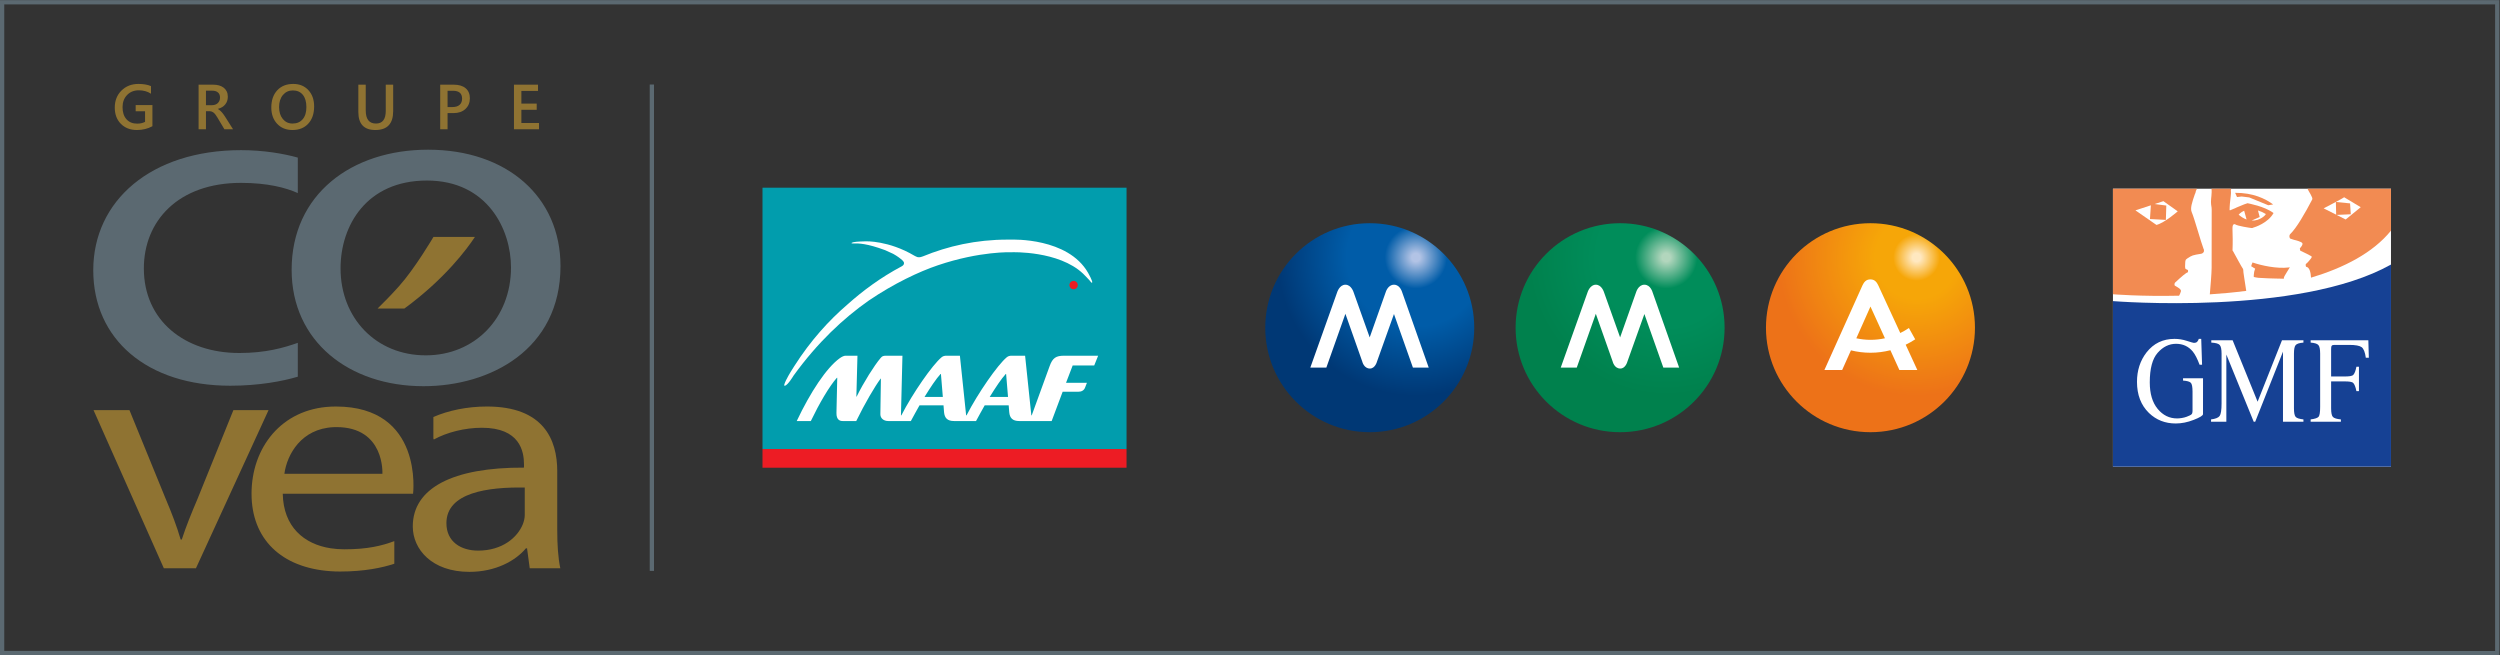 <?xml version="1.0" encoding="UTF-8" standalone="no"?>
<svg
   xmlns:dc="http://purl.org/dc/elements/1.1/"
   xmlns:cc="http://creativecommons.org/ns#"
   xmlns:rdf="http://www.w3.org/1999/02/22-rdf-syntax-ns#"
   xmlns:svg="http://www.w3.org/2000/svg"
   xmlns="http://www.w3.org/2000/svg"
   xmlns:sodipodi="http://sodipodi.sourceforge.net/DTD/sodipodi-0.dtd"
   xmlns:inkscape="http://www.inkscape.org/namespaces/inkscape"
   version="1.1"
   id="svg2"
   xml:space="preserve"
   width="1263.856"
   height="331.256"
   viewBox="0 0 1263.856 331.256"
   sodipodi:docname="20J11212E_COVEAlogoGrFRISE3m_RGB.ai"><rect x="0" y="0" width="1263.856" height="331.256" fill="#333333" stroke="none"/><defs
     id="defs6"><clipPath
       clipPathUnits="userSpaceOnUse"
       id="clipPath22"><path
         d="M 0,248.442 H 947.892 V 0 H 0 Z"
         id="path20" /></clipPath><radialGradient
       fx="0"
       fy="0"
       cx="0"
       cy="0"
       r="1"
       gradientUnits="userSpaceOnUse"
       gradientTransform="matrix(52.472,0,0,-52.472,536.98,150.876)"
       spreadMethod="pad"
       id="radialGradient96"><stop
         style="stop-opacity:1;stop-color:#b2c3e5"
         offset="0"
         id="stop86" /><stop
         style="stop-opacity:1;stop-color:#b2c3e5"
         offset="0.03"
         id="stop88" /><stop
         style="stop-opacity:1;stop-color:#005ca8"
         offset="0.225"
         id="stop90" /><stop
         style="stop-opacity:1;stop-color:#005ca8"
         offset="0.5"
         id="stop92" /><stop
         style="stop-opacity:1;stop-color:#003875"
         offset="1"
         id="stop94" /></radialGradient><clipPath
       clipPathUnits="userSpaceOnUse"
       id="clipPath106"><path
         d="M 0,248.442 H 947.892 V 0 H 0 Z"
         id="path104" /></clipPath><radialGradient
       fx="0"
       fy="0"
       cx="0"
       cy="0"
       r="1"
       gradientUnits="userSpaceOnUse"
       gradientTransform="matrix(52.473,0,0,-52.473,631.929,150.876)"
       spreadMethod="pad"
       id="radialGradient134"><stop
         style="stop-opacity:1;stop-color:#b2d6bd"
         offset="0"
         id="stop124" /><stop
         style="stop-opacity:1;stop-color:#b2d6bd"
         offset="0.03"
         id="stop126" /><stop
         style="stop-opacity:1;stop-color:#008d5a"
         offset="0.225"
         id="stop128" /><stop
         style="stop-opacity:1;stop-color:#008d5a"
         offset="0.5"
         id="stop130" /><stop
         style="stop-opacity:1;stop-color:#00814d"
         offset="1"
         id="stop132" /></radialGradient><clipPath
       clipPathUnits="userSpaceOnUse"
       id="clipPath144"><path
         d="M 0,248.442 H 947.892 V 0 H 0 Z"
         id="path142" /></clipPath><radialGradient
       fx="0"
       fy="0"
       cx="0"
       cy="0"
       r="1"
       gradientUnits="userSpaceOnUse"
       gradientTransform="matrix(52.473,0,0,-52.473,726.878,150.876)"
       spreadMethod="pad"
       id="radialGradient172"><stop
         style="stop-opacity:1;stop-color:#ffe8c0"
         offset="0"
         id="stop162" /><stop
         style="stop-opacity:1;stop-color:#ffe8c0"
         offset="0.03"
         id="stop164" /><stop
         style="stop-opacity:1;stop-color:#f6a608"
         offset="0.169"
         id="stop166" /><stop
         style="stop-opacity:1;stop-color:#f6a608"
         offset="0.3"
         id="stop168" /><stop
         style="stop-opacity:1;stop-color:#ed7218"
         offset="1"
         id="stop170" /></radialGradient><clipPath
       clipPathUnits="userSpaceOnUse"
       id="clipPath182"><path
         d="M 0,248.442 H 947.892 V 0 H 0 Z"
         id="path180" /></clipPath></defs><sodipodi:namedview
     pagecolor="#ffffff"
     bordercolor="#666666"
     borderopacity="1"
     objecttolerance="10"
     gridtolerance="10"
     guidetolerance="10"
     inkscape:pageopacity="0"
     inkscape:pageshadow="2"
     inkscape:window-width="640"
     inkscape:window-height="480"
     id="namedview4" /><g
     id="g10"
     inkscape:groupmode="layer"
     inkscape:label="20J11212E_COVEAlogoGrFRISE3m_RGB"
     transform="matrix(1.333,0,0,-1.333,0,331.256)"><path
       d="m 289.181,78.202 h 138.062 v 99.119 H 289.181 Z"
       style="fill:#019dad;fill-opacity:1;fill-rule:nonzero;stroke:none"
       id="path12" /><path
       d="M 289.181,71.121 H 427.24 v 7.078 H 289.181 Z"
       style="fill:#ed1c24;fill-opacity:1;fill-rule:nonzero;stroke:none"
       id="path14" /><g
       id="g16"><g
         id="g18"
         clip-path="url(#clipPath22)"><g
           id="g24"
           transform="translate(381.421,106.659)"><path
             d="m 0,0 h 0.153 l 0.72,-8.687 H -6.068 C -3.807,-5.034 -1.696,-1.847 0,0 m -24.724,0 h 0.155 l 0.718,-8.687 h -6.94 c 2.265,3.653 4.368,6.84 6.067,8.687 m 50.116,3.238 h 8.171 l 1.489,3.703 H 22.153 c -3.037,0 -4.371,-0.773 -5.502,-3.957 L 9.864,-15.675 H 9.717 L 7.349,6.941 H 2.364 C 1.538,6.941 0.973,6.837 0.361,6.322 -3.088,3.442 -10.537,-7.249 -14.855,-15.675 h -0.158 l -2.365,22.616 h -4.983 c -0.817,0 -1.385,-0.104 -2.001,-0.619 -3.449,-2.88 -10.898,-13.571 -15.216,-21.997 h -0.154 l 0.565,22.616 h -6.168 c -1.234,0 -1.542,-0.208 -2.154,-0.923 -2.319,-2.726 -6.379,-9.149 -9.049,-14.598 h -0.104 l 0.413,15.521 h -4.527 c -0.615,0 -1.434,-0.412 -2.157,-0.923 -5.034,-3.596 -11.202,-12.955 -16.344,-23.853 h 5.345 c 3.191,6.636 6.991,13.159 9.872,16.4 h 0.146 l -0.3,-13.316 c -0.054,-2.724 1.387,-3.084 2.358,-3.084 h 5.145 c 3.288,6.733 7.041,13.105 9.249,16.089 h 0.103 l -0.204,-13.521 c 0,-1.485 1.185,-2.568 3.034,-2.568 h 8.53 c 1.077,1.956 2.158,4.01 3.291,5.967 h 9.095 l 0.204,-2.626 c 0.211,-2.211 1.288,-3.341 3.804,-3.341 h 8.325 c 1.081,1.956 2.164,4.01 3.295,5.967 h 9.092 l 0.207,-2.626 c 0.204,-2.211 1.288,-3.341 3.801,-3.341 h 12.289 l 4.165,11.102 h 5.86 c 1.331,0 2.254,0.515 2.666,1.645 l 0.672,1.746 h -7.918 z"
             style="fill:#ffffff;fill-opacity:1;fill-rule:nonzero;stroke:none"
             id="path26" /></g><g
           id="g28"
           transform="translate(405.577,140.382)"><path
             d="M 0,0 C 0,0.873 0.713,1.585 1.583,1.585 2.462,1.585 3.168,0.873 3.168,0 3.168,-0.876 2.462,-1.585 1.583,-1.585 0.713,-1.585 0,-0.876 0,0"
             style="fill:#ed1c24;fill-opacity:1;fill-rule:nonzero;stroke:none"
             id="path30" /></g><g
           id="g32"
           transform="translate(412.675,145.006)"><path
             d="m 0,0 c -7.649,13.444 -28.773,12.627 -28.987,12.618 -0.017,0 -0.575,0.023 -1.582,0.009 -11.959,0 -22.663,-2.485 -32.093,-6.355 -0.013,-0.003 -0.026,-0.003 -0.04,-0.01 -1.087,-0.462 -1.826,-0.334 -2.138,-0.234 -0.669,0.251 -1.117,0.538 -1.117,0.538 L -65.96,6.563 c -9.747,5.764 -18.384,5.416 -18.384,5.416 0,0 -3.529,-0.067 -4.596,-0.321 -1.038,-0.248 -1.074,-0.546 -0.024,-0.502 1.92,0.083 5.068,0.03 11.983,-2.536 l 3.037,-1.388 c 1.619,-0.893 2.772,-1.796 3.539,-2.492 0.254,-0.251 0.414,-0.491 0.521,-0.719 0.073,-0.211 0.241,-0.947 -0.809,-1.516 -0.027,-0.009 -0.04,-0.023 -0.064,-0.036 -7.924,-4.208 -14.764,-9.293 -20.508,-14.434 -7.024,-6.028 -13.975,-13.654 -20.167,-23.368 -1.208,-1.856 -1.823,-2.951 -1.823,-2.951 0,0 -2.874,-4.826 -1.723,-4.522 1.161,0.311 3.255,3.84 3.255,3.84 9.088,12.577 18.952,21.773 28.56,28.5 9.566,6.486 19.066,10.951 26.164,13.353 16.083,5.442 27.895,4.95 28.012,4.947 0.2,0.003 17.785,0.643 27.074,-8.122 0.02,-0.026 2.542,-2.528 3,-3.221 C 1.134,-3.583 1.288,-3.81 1.492,-3.679 1.927,-3.408 0.08,-0.14 0,0"
             style="fill:#ffffff;fill-opacity:1;fill-rule:nonzero;stroke:none"
             id="path34" /></g><path
           d="m 801.337,71.505 h 105.446 v 105.43 H 801.337 Z"
           style="fill:#ffffff;fill-opacity:1;fill-rule:nonzero;stroke:none"
           id="path36" /><g
           id="g38"
           transform="translate(906.782,71.507)"><path
             d="m 0,0 h -105.446 v 62.8 c 0,0 70.472,-5.742 105.446,13.866 z"
             style="fill:#164194;fill-opacity:1;fill-rule:nonzero;stroke:none"
             id="path40" /></g><g
           id="g42"
           transform="translate(876.312,89.442)"><path
             d="M 0,0 C 1.629,0.205 2.622,0.54 3.023,1.006 3.414,1.48 3.609,2.715 3.609,4.722 v 20.214 c 0,1.662 -0.218,2.751 -0.666,3.255 C 2.51,28.708 1.523,29.016 0,29.131 v 0.881 h 21.886 l 0.185,-6.623 h -1.145 c -0.288,2.107 -0.815,3.461 -1.607,4.024 -0.778,0.56 -2.338,0.844 -4.652,0.844 H 9.054 C 8.49,28.257 8.159,28.155 7.997,27.926 7.838,27.721 7.769,27.31 7.769,26.687 V 16.283 h 5.066 c 1.752,0 2.875,0.126 3.354,0.619 0.485,0.516 0.872,1.536 1.173,3.083 h 0.96 v -9.272 h -0.96 c -0.307,1.546 -0.712,2.579 -1.182,3.086 -0.493,0.49 -1.603,0.616 -3.345,0.616 H 7.769 V 4.206 C 7.769,2.497 7.997,1.397 8.457,0.927 8.928,0.447 9.925,0.139 11.471,0 V -0.871 H 0 Z"
             style="fill:#ffffff;fill-opacity:1;fill-rule:nonzero;stroke:none"
             id="path44" /></g><g
           id="g46"
           transform="translate(835.498,105.05)"><path
             d="m 0,0 h -7.574 v -0.881 c 1.5,-0.102 2.484,-0.377 2.934,-0.827 0.448,-0.448 0.662,-1.567 0.662,-3.369 v -7.404 c 0,-0.514 -0.112,-0.904 -0.354,-1.166 -0.252,-0.265 -0.848,-0.576 -1.835,-0.94 -0.596,-0.219 -1.225,-0.391 -1.9,-0.494 -0.666,-0.103 -1.248,-0.159 -1.743,-0.159 -2.933,0 -5.397,1.202 -7.39,3.62 -1.994,2.417 -2.991,5.765 -2.991,10.06 0,5.216 0.997,8.952 3.001,11.22 1.993,2.258 4.321,3.404 6.957,3.404 2.599,0 4.696,-0.96 6.325,-2.901 0.907,-1.109 1.765,-2.782 2.599,-5.03 h 0.951 l -0.318,9.799 h -0.918 c -0.172,-0.494 -0.39,-0.858 -0.641,-1.123 -0.239,-0.251 -0.663,-0.391 -1.249,-0.391 -0.229,0 -1.113,0.266 -2.636,0.755 -1.547,0.507 -3.107,0.759 -4.699,0.759 -4.388,0 -7.918,-1.709 -10.601,-5.133 -2.403,-3.106 -3.619,-6.819 -3.619,-11.163 0,-4.938 1.523,-8.879 4.55,-11.816 2.761,-2.656 6.139,-3.974 10.153,-3.974 2.176,0 4.444,0.444 6.796,1.361 2.357,0.918 3.54,1.64 3.54,2.189 z"
             style="fill:#ffffff;fill-opacity:1;fill-rule:nonzero;stroke:none"
             id="path48" /></g><g
           id="g50"
           transform="translate(844.345,114.046)"><path
             d="m 0,0 10.375,-25.476 h 0.576 L 21.482,1.099 v -26.575 h 7.756 v 0.871 c -1.51,0.162 -2.497,0.47 -2.944,0.95 -0.438,0.484 -0.652,1.573 -0.652,3.269 v 20.73 c 0,1.659 0.214,2.739 0.652,3.242 0.447,0.517 1.434,0.825 2.944,0.941 V 5.408 H 21.102 L 11.855,-17.889 2.385,5.408 H -5.709 V 4.527 C -4.047,4.434 -2.99,4.146 -2.523,3.633 -2.053,3.116 -1.812,2.03 -1.812,0.344 v -18.932 c 0,-2.451 -0.251,-4.023 -0.721,-4.699 -0.481,-0.672 -1.58,-1.109 -3.266,-1.318 v -0.871 H 0 Z"
             style="fill:#ffffff;fill-opacity:1;fill-rule:nonzero;stroke:none"
             id="path52" /></g><g
           id="g54"
           transform="translate(868.061,147.071)"><path
             d="m 0,0 c -4.63,-0.573 -10.577,0.801 -13.65,1.848 -0.242,0.079 -0.067,0.126 -0.16,-0.023 -0.195,-0.288 -0.377,-1.024 -0.503,-1.424 0.057,0.185 1.203,-0.778 1.431,-0.778 0.162,0 0.126,0.115 -0.271,-1.249 -0.107,-0.344 -0.222,-1.96 -0.14,-1.983 0.08,-0.024 1.397,-0.322 1.766,-0.322 h 0.055 c 5.375,-0.364 8.951,-0.252 9.134,-0.331 0.321,-0.139 0.493,0.056 0.438,0.288 0,-0.013 0.019,0.318 0.238,0.699 0.516,0.974 1.284,2.037 1.867,3.07 C 0.46,0.093 0.205,0.126 0,0"
             style="fill:#f28b52;fill-opacity:1;fill-rule:nonzero;stroke:none"
             id="path56" /></g><g
           id="g58"
           transform="translate(850.148,173.978)"><path
             d="m 0,0 2.854,-0.344 7.24,-2.968 1.847,0.299 C 8.984,-0.801 4.299,1.444 -2.47,1.397 l 0.718,-1.602 z"
             style="fill:#f28b52;fill-opacity:1;fill-rule:nonzero;stroke:none"
             id="path60" /></g><g
           id="g62"
           transform="translate(889.593,165.258)"><path
             d="M 0,0 -3.424,1.742 1.947,1.984 1.673,6.11 c 0,0 -4.872,0.503 -5.385,0.536 L -3.6,1.835 -8.342,4.229 c 0,0 7.644,3.964 7.759,4.219 L 5.72,4.663 Z m -14.484,11.677 c 0.377,-0.937 2.175,-3.368 1.821,-4.057 -2.702,-5.156 -5.971,-10.908 -8.444,-13.236 -0.345,-0.421 -0.298,-1.431 0.181,-1.659 0.471,-0.186 2.143,-0.689 3.05,-0.908 0.778,-0.295 1.305,-0.493 1.464,-0.834 0.266,-0.424 -0.457,-1.434 -0.96,-1.904 l 0.136,-0.881 c 0.642,-0.378 1.721,-0.732 4.252,-2.133 0.288,-0.205 -0.034,-0.699 -0.205,-0.894 -0.16,-0.215 -1.342,-1.695 -1.822,-1.98 -0.288,-0.172 -0.093,-1.001 0,-1.113 1.327,-0.172 1.765,-2.12 1.877,-4.136 12.403,3.722 23.437,9.352 30.324,17.819 v 15.916 z"
             style="fill:#f28b52;fill-opacity:1;fill-rule:nonzero;stroke:none"
             id="path64" /></g><g
           id="g66"
           transform="translate(851.1,168.582)"><path
             d="m 0,0 0.917,-3.325 c -0.95,0.345 -1.96,0.921 -3.003,1.822 0,0 0.675,0.897 2.086,1.503 M 5.235,0.103 C 6.143,-0.162 7.14,-0.596 8.216,-1.239 8.183,-1.639 6.004,-3.895 2.831,-3.726 l 3.061,1.342 z m -5.566,-22.678 -0.069,0.447 c -0.918,1.384 -2.597,4.653 -3.812,6.782 -0.285,0.414 -0.216,0.149 -0.183,0.838 0.047,0.689 0.047,2.957 0.047,3.815 0,0.874 -0.047,2.798 -0.08,3.805 -0.093,2.328 1.007,1.732 1.007,1.732 0.898,-0.643 5.577,-1.331 6.09,-1.388 0.609,-0.069 0.447,0.046 0.792,0.139 0.334,0.067 5.537,1.659 7.68,5.524 C 7.68,1.742 1.606,2.739 1.285,2.854 L 0,2.417 C -0.493,2.179 -3.202,1.146 -3.384,0.974 L -4.05,0.699 -5.424,0.126 -5.527,0.354 c 0,0 0.02,1.858 0.252,3.507 0.066,0.504 0.344,2.911 0.275,3.279 -0.047,0.261 -0.07,0.722 0.022,0.964 l 0.057,0.251 h -7.471 c 0.239,-1.686 -0.218,-3.679 -0.195,-5.034 0.033,-1.579 0.274,-1.658 0.274,-2.934 0,-1.268 -0.022,-20.074 -0.022,-22.035 0,-2.129 -0.48,-7.55 -0.689,-10.06 4.458,0.285 9.11,0.708 13.816,1.318 -0.438,3.013 -1.249,7.792 -1.123,7.815"
             style="fill:#f28b52;fill-opacity:1;fill-rule:nonzero;stroke:none"
             id="path68" /></g><g
           id="g70"
           transform="translate(817.839,163.197)"><path
             d="M 0,0 C -2.212,1.5 -7.974,5.533 -7.974,5.533 L -2.119,7.447 -2.464,2.245 3.573,1.911 3.735,7.345 -0.676,7.928 2.637,9.017 8.067,5.156 C 8.067,5.156 3.116,0.801 0,0 m 17.866,-9.09 c -0.847,2.099 -3.576,11.921 -4.457,13.845 -0.699,1.557 0.089,3.759 1.109,6.772 l 0.056,0.14 c 0.378,0.675 0.242,1.039 0.554,1.579 l 0.238,0.493 h -31.867 v -40.03 c 0,0 10.494,-0.88 25.085,-0.549 0.344,0.712 0.41,0.721 0.686,1.615 0.278,0.862 -1.388,1.663 -2.246,2.17 -0.318,0.201 -0.195,0.973 0.046,1.199 2.385,2.215 4.057,3.669 4.849,3.91 0.022,0.262 0.205,0.745 -0.093,0.904 l -0.149,0.07 c -0.331,0.136 -0.457,0.159 -0.712,0.388 l -0.02,0.115 c -0.182,0.769 -0.013,1.136 -0.013,2.497 0.102,0.699 0.228,0.861 0.493,1.034 l 0.262,0.215 c 1.871,1.228 1.96,1.251 5.355,1.801 0.777,0.215 1.165,0.812 0.927,1.672 z"
             style="fill:#f28b52;fill-opacity:1;fill-rule:nonzero;stroke:none"
             id="path72" /></g></g></g><g
       id="g74"><g
         id="g76"><g
           id="g82"><g
             id="g84"><path
               d="m 479.849,124.222 c 0,-21.888 17.744,-39.631 39.629,-39.631 v 0 c 21.887,0 39.632,17.743 39.632,39.631 v 0 c 0,21.886 -17.745,39.629 -39.632,39.629 v 0 c -21.885,0 -39.629,-17.743 -39.629,-39.629"
               style="fill:url(#radialGradient96);stroke:none"
               id="path98" /></g></g></g></g><g
       id="g100"><g
         id="g102"
         clip-path="url(#clipPath106)"><g
           id="g108"
           transform="translate(496.935,109.081)"><path
             d="m 0,0 10.186,28.582 c 0,0 0.869,2.867 3.127,2.867 2.259,0 3.106,-2.867 3.106,-2.867 l 6.103,-17.114 6.06,17.114 c 0,0 0.803,2.867 3.148,2.867 2.346,0 3.107,-2.867 3.107,-2.867 L 44.914,0 H 38.919 L 31.73,20.329 25.28,2.259 c 0,0 -0.684,-2.606 -2.672,-2.606 -2.28,0 -2.887,2.606 -2.887,2.606 L 13.313,20.416 6.081,0 Z"
             style="fill:#ffffff;fill-opacity:1;fill-rule:nonzero;stroke:none"
             id="path110" /></g></g></g><g
       id="g112"><g
         id="g114"><g
           id="g120"><g
             id="g122"><path
               d="m 574.798,124.222 c 0,-21.888 17.742,-39.631 39.629,-39.631 v 0 c 21.887,0 39.631,17.743 39.631,39.631 v 0 c 0,21.886 -17.744,39.629 -39.631,39.629 v 0 c -21.887,0 -39.629,-17.743 -39.629,-39.629"
               style="fill:url(#radialGradient134);stroke:none"
               id="path136" /></g></g></g></g><g
       id="g138"><g
         id="g140"
         clip-path="url(#clipPath144)"><g
           id="g146"
           transform="translate(591.906,109.081)"><path
             d="m 0,0 10.186,28.582 c 0,0 0.869,2.867 3.127,2.867 2.258,0 3.105,-2.867 3.105,-2.867 l 6.103,-17.114 6.06,17.114 c 0,0 0.804,2.867 3.149,2.867 2.345,0 3.106,-2.867 3.106,-2.867 L 44.914,0 H 38.919 L 31.73,20.329 25.279,2.259 c 0,0 -0.683,-2.606 -2.671,-2.606 -2.281,0 -2.888,2.606 -2.888,2.606 L 13.313,20.416 6.081,0 Z"
             style="fill:#ffffff;fill-opacity:1;fill-rule:nonzero;stroke:none"
             id="path148" /></g></g></g><g
       id="g150"><g
         id="g152"><g
           id="g158"><g
             id="g160"><path
               d="m 669.747,124.222 c 0,-21.888 17.742,-39.631 39.629,-39.631 v 0 c 21.887,0 39.63,17.743 39.63,39.631 v 0 c 0,21.886 -17.743,39.629 -39.63,39.629 v 0 c -21.887,0 -39.629,-17.743 -39.629,-39.629"
               style="fill:url(#radialGradient172);stroke:none"
               id="path174" /></g></g></g></g><g
       id="g176"><g
         id="g178"
         clip-path="url(#clipPath182)"><g
           id="g184"
           transform="translate(709.388,119.621)"><path
             d="M 0,0 C -1.846,0 -3.64,0.214 -5.375,0.583 L -0.012,12.624 5.477,0.593 C 3.711,0.212 1.88,0 0,0 m 17.764,-11.447 -4.42,9.599 c 1.253,0.605 2.462,1.284 3.613,2.046 L 14.564,4.486 C 13.528,3.778 12.434,3.144 11.294,2.59 L 2.958,20.648 c -0.551,1.156 -1.319,2.276 -2.971,2.276 h -0.066 c -1.65,0 -2.419,-1.12 -2.97,-2.276 -0.347,-0.727 -14.435,-32.095 -14.435,-32.095 h 6.737 l 3.337,7.461 c 2.374,-0.591 4.853,-0.91 7.41,-0.91 2.606,0 5.129,0.342 7.545,0.952 l 3.412,-7.503 z"
             style="fill:#ffffff;fill-opacity:1;fill-rule:nonzero;stroke:none"
             id="path186" /></g><g
           id="g188"
           transform="translate(1.618,246.824)"><path
             d="m 0,0 v -245.158 l 944.656,-0.048 V 0.001 Z m 946.273,1.618 v -248.441 h -0.807 l -947.084,0.046 V 1.618"
             style="fill:#5b6971;fill-opacity:1;fill-rule:nonzero;stroke:none"
             id="path190" /></g><g
           id="g192"
           transform="translate(247.223,216.452)"><path
             d="M 0,0 V -184.461"
             style="fill:none;stroke:#5b6971;stroke-width:1.618;stroke-linecap:butt;stroke-linejoin:miter;stroke-miterlimit:10;stroke-dasharray:none;stroke-opacity:1"
             id="path194" /></g><g
           id="g196"
           transform="translate(49.092,92.969)"><path
             d="m 0,0 13.77,-33.707 c 2.319,-5.452 4.204,-10.409 5.653,-15.366 h 0.434 c 1.595,4.957 3.624,9.914 5.943,15.366 L 39.425,0 H 52.761 L 25.221,-59.978 H 13.045 L -13.625,0 Z"
             style="fill:#8f7332;fill-opacity:1;fill-rule:nonzero;stroke:none"
             id="path198" /></g><g
           id="g200"
           transform="translate(129.155,146.71)"><path
             d="m 0,0 c 0,-18.79 13.413,-32.971 32.322,-32.971 18.47,0 32.322,14.003 32.322,33.325 0,14.536 -9.015,32.971 -31.882,32.971 C 9.895,33.325 0,16.308 0,0 m 83.411,0.886 c 0,-31.73 -26.73,-45.557 -51.951,-45.557 -28.239,0 -50.011,17.017 -50.011,44.139 0,28.717 22.85,45.556 51.735,45.556 29.964,0 50.227,-17.903 50.227,-44.138"
             style="fill:#5b6971;fill-opacity:1;fill-rule:nonzero;stroke:none"
             id="path202" /></g><g
           id="g204"
           transform="translate(112.943,118.484)"><path
             d="m 0,0 c -5.252,-1.853 -12.116,-3.858 -22.172,-3.858 -20.695,0 -36.215,12.231 -36.215,32.085 0,17.903 12.933,32.439 36.862,32.439 10.006,0 16.982,-1.825 21.525,-3.869 v 13.451 c -5.493,1.539 -13.147,2.826 -21.525,2.826 -34.06,0 -56.048,-19.144 -56.048,-45.557 0,-26.235 20.479,-43.784 51.951,-43.784 10.792,0 19.789,1.683 25.622,3.427 z"
             style="fill:#5b6971;fill-opacity:1;fill-rule:nonzero;stroke:none"
             id="path206" /></g><g
           id="g208"
           transform="translate(199.017,53.19)"><path
             d="m 0,0 c 0,-1.116 -0.29,-2.354 -0.725,-3.47 -2.029,-5.081 -7.827,-10.038 -16.958,-10.038 -6.523,0 -12.031,3.346 -12.031,10.41 0,11.648 15.799,13.755 29.714,13.507 z m 12.32,-5.824 v 22.429 c 0,12.021 -5.217,24.537 -26.67,24.537 -7.535,0 -14.748,-1.534 -20.306,-3.98 V 29.02 l 0.158,-0.394 c 4.929,2.726 11.742,4.461 18.264,4.461 14.35,0 15.944,-8.922 15.944,-13.879 v -1.239 c -27.105,0.123 -42.179,-7.807 -42.179,-22.306 0,-8.675 7.247,-17.225 21.452,-17.225 10.001,0 17.538,4.212 21.452,8.921 H 0.87 l 1.014,-7.558 H 13.48 c -0.87,4.089 -1.16,9.17 -1.16,14.375"
             style="fill:#8f7332;fill-opacity:1;fill-rule:nonzero;stroke:none"
             id="path210" /></g><g
           id="g212"
           transform="translate(145.025,68.804)"><path
             d="m 0,0 h -37.175 c 0.996,7.358 6.428,17.178 18.718,17.696 0.336,0.014 0.675,0.025 1.022,0.025 C 1.021,17.721 0,0 0,0 m -17.637,25.528 c -0.666,0 -1.322,-0.019 -1.971,-0.05 -18.699,-0.913 -30.021,-15.547 -30.021,-33.033 0,-17.056 11.15,-28.082 30.021,-29.374 1.147,-0.079 2.318,-0.123 3.521,-0.123 9.295,0 16.1,1.454 20.609,2.962 v 8.444 l -0.032,0.118 c -4.651,-1.734 -10.007,-3.097 -18.886,-3.097 -1.781,0 -3.526,0.129 -5.212,0.387 -10.05,1.54 -17.941,8.055 -18.183,20.683 h 49.129 c 0,0.002 0.001,0.005 0.001,0.007 l 0.294,0.002 c 0,0 4.007,33.074 -29.27,33.074"
             style="fill:#8f7332;fill-opacity:1;fill-rule:nonzero;stroke:none"
             id="path214" /></g><g
           id="g216"
           transform="translate(164.395,158.656)"><path
             d="m 0,0 c -0.159,-0.256 -6.987,-11.896 -13.042,-18.67 -3.049,-3.422 -6.089,-6.479 -8.145,-8.482 h 10.172 C 4.388,-15.873 12.778,-4.475 15.727,0 Z"
             style="fill:#8f7332;fill-opacity:1;fill-rule:nonzero;stroke:none"
             id="path218" /></g><g
           id="g220"
           transform="translate(57.808,200.635)"><path
             d="m 0,0 c -1.761,-0.959 -3.723,-1.438 -5.885,-1.438 -2.5,0 -4.524,0.778 -6.073,2.334 -1.549,1.557 -2.324,3.617 -2.324,6.18 0,2.618 0.847,4.767 2.542,6.445 1.694,1.679 3.846,2.518 6.457,2.518 1.879,0 3.459,-0.275 4.741,-0.826 v -2.889 c -1.298,0.865 -2.843,1.298 -4.635,1.298 -1.801,0 -3.277,-0.594 -4.428,-1.781 -1.152,-1.188 -1.728,-2.725 -1.728,-4.612 0,-1.942 0.495,-3.469 1.485,-4.581 0.991,-1.113 2.336,-1.669 4.034,-1.669 1.164,0 2.17,0.224 3.019,0.672 v 4.021 h -3.561 v 2.36 H 0 Z"
             style="fill:#8f7332;fill-opacity:1;fill-rule:nonzero;stroke:none"
             id="path222" /></g><g
           id="g224"
           transform="translate(78.111,214.115)"><path
             d="m 0,0 v -5.496 h 2.335 c 0.433,0 0.832,0.067 1.197,0.201 0.366,0.133 0.682,0.326 0.949,0.578 0.268,0.251 0.477,0.558 0.626,0.92 0.149,0.361 0.224,0.766 0.224,1.214 0,0.81 -0.256,1.443 -0.767,1.899 C 4.053,-0.228 3.318,0 2.359,0 Z M 10.272,-14.636 H 6.994 l -2.701,4.529 C 4.049,-9.69 3.812,-9.334 3.58,-9.04 3.348,-8.745 3.112,-8.503 2.872,-8.314 2.632,-8.125 2.371,-7.988 2.087,-7.901 1.805,-7.815 1.486,-7.772 1.132,-7.772 H 0 v -6.864 H -2.795 V 2.276 H 2.771 C 3.565,2.276 4.296,2.182 4.965,1.993 5.633,1.804 6.215,1.52 6.71,1.138 7.206,0.757 7.593,0.281 7.872,-0.289 8.151,-0.859 8.291,-1.525 8.291,-2.288 8.291,-2.886 8.203,-3.434 8.025,-3.933 7.849,-4.433 7.597,-4.876 7.271,-5.266 6.944,-5.655 6.551,-5.987 6.091,-6.262 5.631,-6.538 5.115,-6.75 4.541,-6.899 V -6.946 C 4.847,-7.12 5.115,-7.31 5.343,-7.518 5.571,-7.727 5.787,-7.941 5.991,-8.161 6.196,-8.381 6.398,-8.631 6.598,-8.91 6.799,-9.189 7.021,-9.513 7.265,-9.883 Z"
             style="fill:#8f7332;fill-opacity:1;fill-rule:nonzero;stroke:none"
             id="path226" /></g><g
           id="g228"
           transform="translate(111.08,214.209)"><path
             d="m 0,0 c -1.549,0 -2.809,-0.578 -3.78,-1.733 -0.971,-1.156 -1.456,-2.678 -1.456,-4.565 0,-1.879 0.471,-3.392 1.415,-4.54 0.943,-1.148 2.177,-1.722 3.703,-1.722 1.619,0 2.897,0.546 3.832,1.64 0.936,1.092 1.404,2.622 1.404,4.587 0,2.021 -0.454,3.581 -1.362,4.682 C 2.848,-0.55 1.596,0 0,0 m -0.13,-15.013 c -2.437,0 -4.389,0.79 -5.855,2.37 -1.467,1.581 -2.2,3.637 -2.2,6.169 0,2.72 0.747,4.89 2.241,6.51 1.494,1.619 3.522,2.429 6.085,2.429 2.375,0 4.287,-0.786 5.738,-2.359 1.45,-1.572 2.176,-3.628 2.176,-6.168 0,-2.759 -0.743,-4.941 -2.229,-6.545 -1.486,-1.604 -3.472,-2.406 -5.956,-2.406"
             style="fill:#8f7332;fill-opacity:1;fill-rule:nonzero;stroke:none"
             id="path230" /></g><g
           id="g232"
           transform="translate(149.108,206.32)"><path
             d="m 0,0 c 0,-4.749 -2.248,-7.123 -6.746,-7.123 -4.308,0 -6.462,2.284 -6.462,6.852 v 10.342 h 2.807 V 0.307 c 0,-3.319 1.289,-4.977 3.868,-4.977 2.484,0 3.726,1.6 3.726,4.8 v 9.941 H 0 Z"
             style="fill:#8f7332;fill-opacity:1;fill-rule:nonzero;stroke:none"
             id="path234" /></g><g
           id="g236"
           transform="translate(169.741,214.08)"><path
             d="m 0,0 v -6.179 h 1.816 c 1.203,0 2.119,0.279 2.748,0.837 0.629,0.558 0.944,1.344 0.944,2.359 C 5.508,-0.995 4.352,0 2.041,0 Z M 0,-8.468 V -14.6 H -2.795 V 2.312 h 5.13 c 1.942,0 3.448,-0.453 4.517,-1.356 1.069,-0.905 1.604,-2.178 1.604,-3.822 0,-1.643 -0.559,-2.988 -1.675,-4.033 C 5.665,-7.944 4.155,-8.468 2.252,-8.468 Z"
             style="fill:#8f7332;fill-opacity:1;fill-rule:nonzero;stroke:none"
             id="path238" /></g><g
           id="g240"
           transform="translate(204.42,199.48)"><path
             d="m 0,0 h -9.494 v 16.912 h 9.117 V 14.53 h -6.31 V 9.741 h 5.814 v -2.37 h -5.814 v -5 l 6.687,0 z"
             style="fill:#8f7332;fill-opacity:1;fill-rule:nonzero;stroke:none"
             id="path242" /></g></g></g></g></svg>
